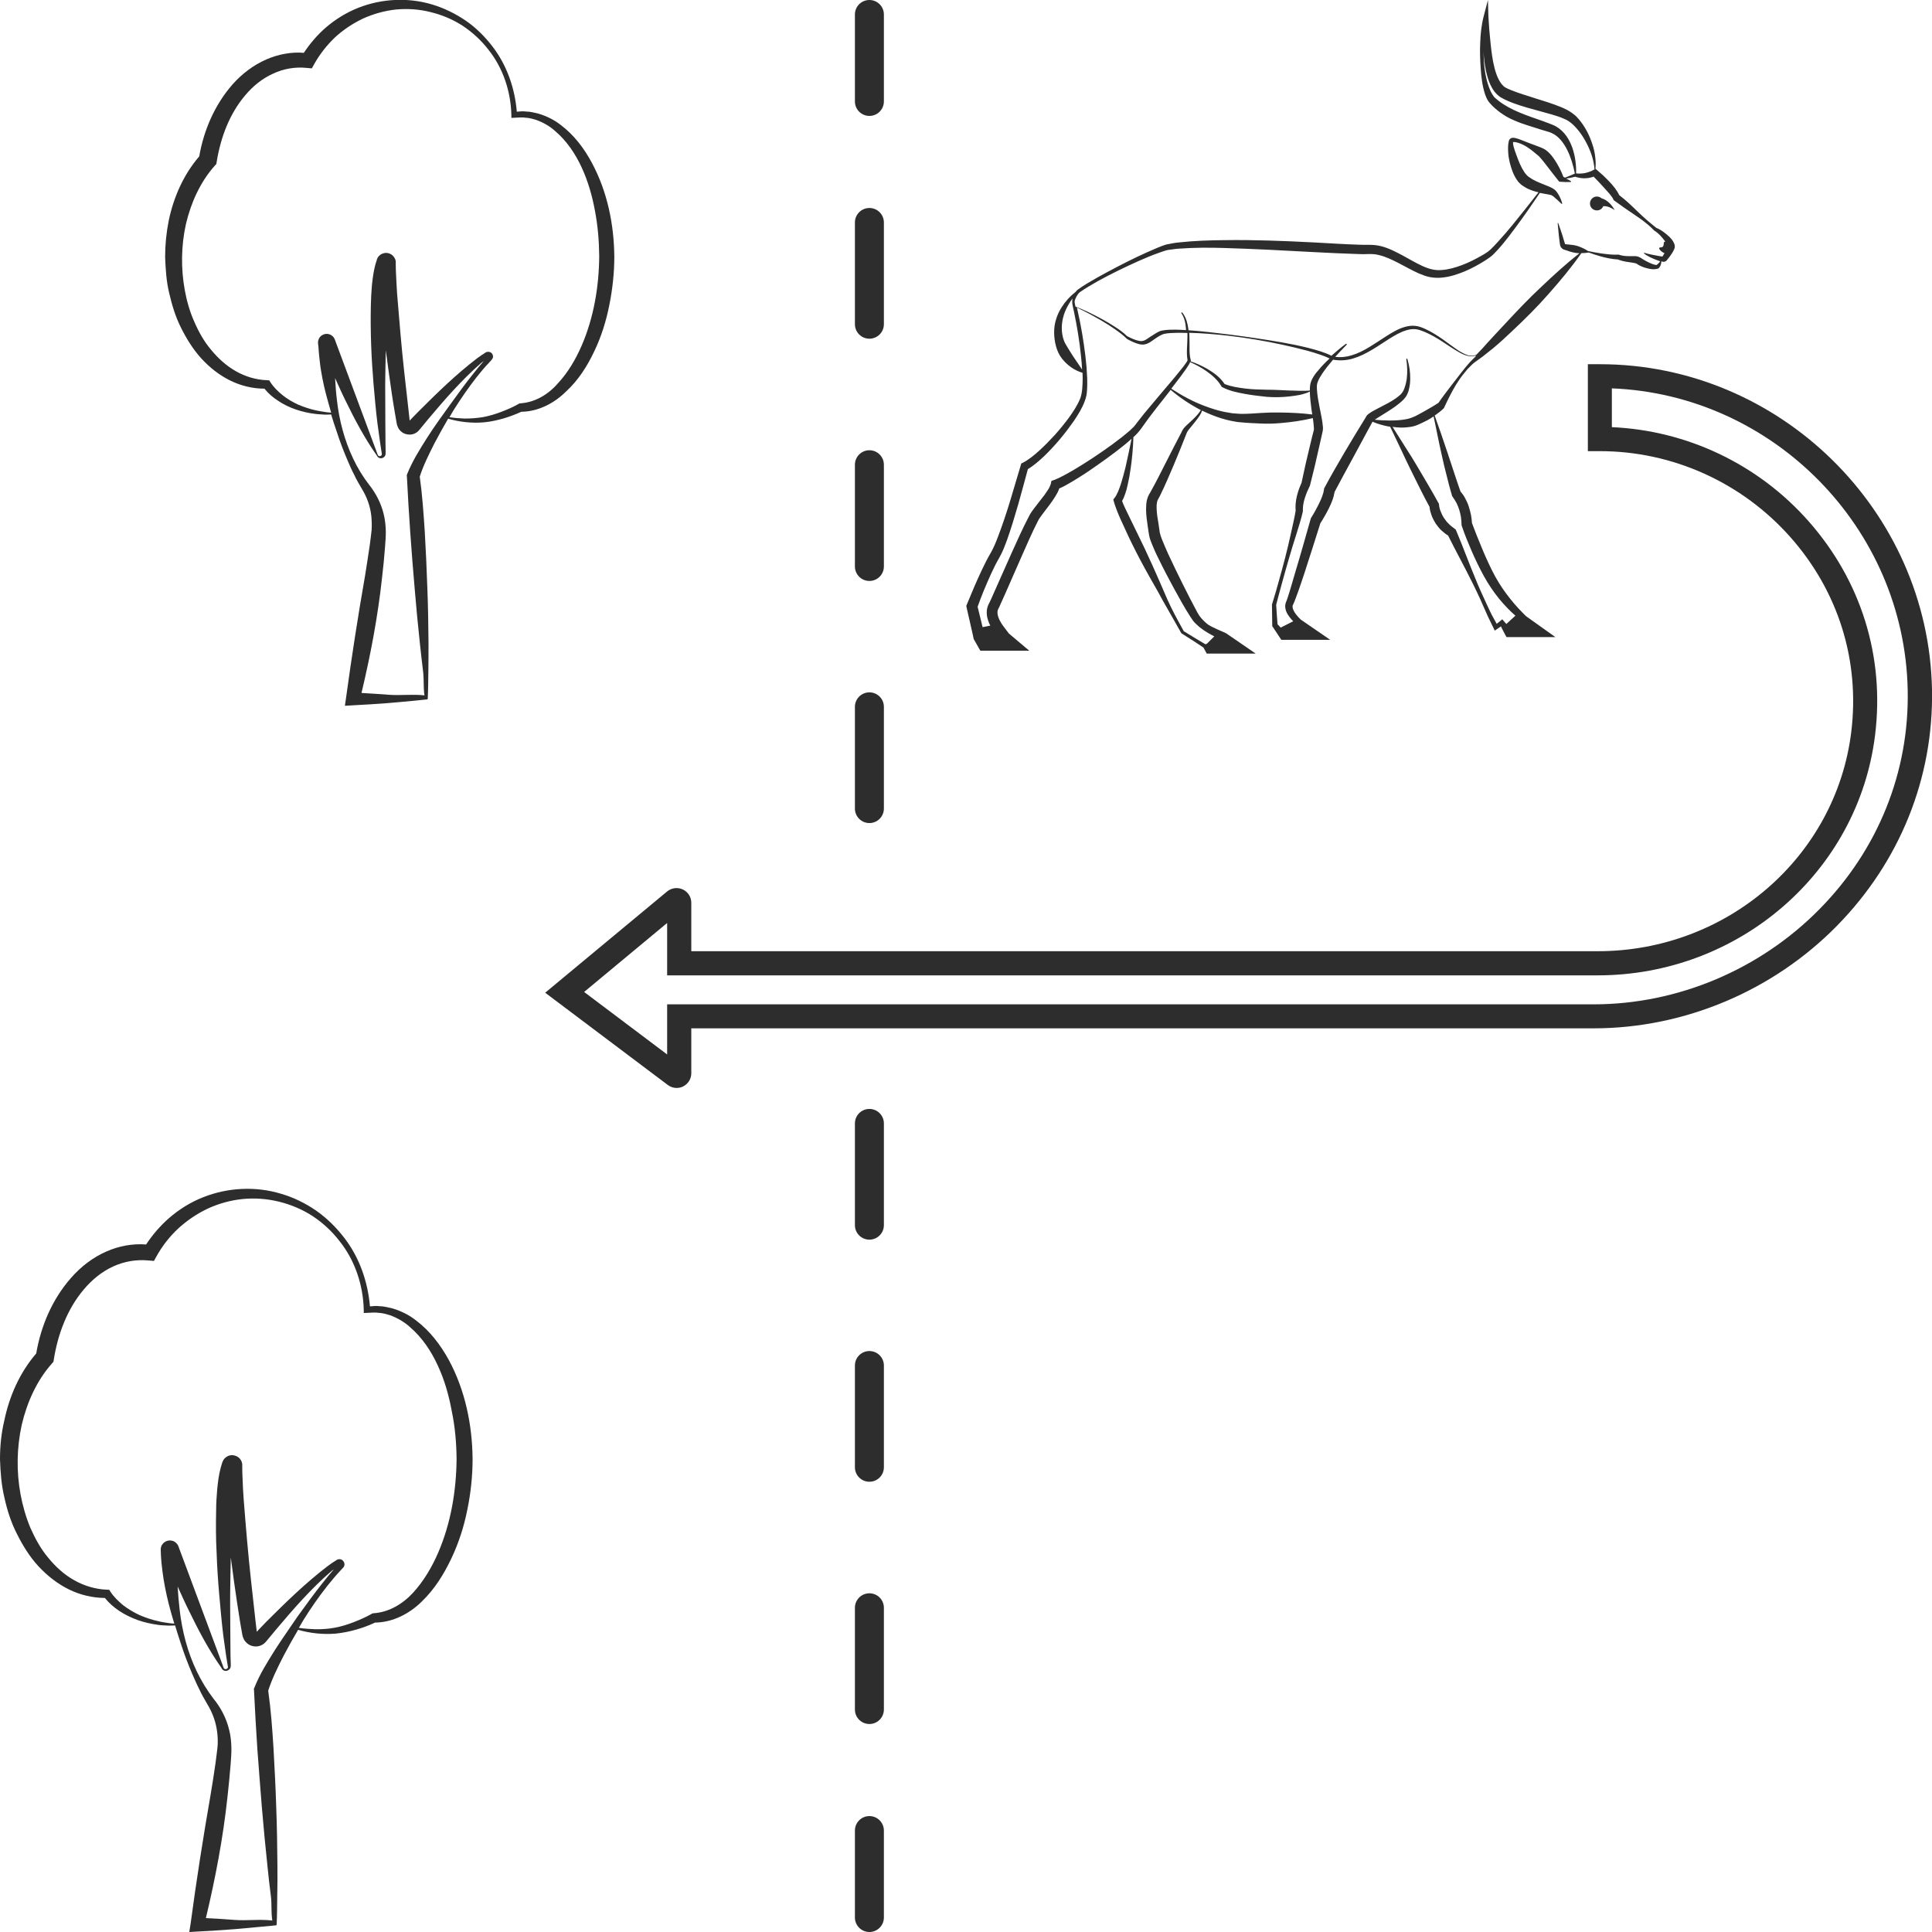 <?xml version="1.0" encoding="utf-8"?>
<!-- Generator: Adobe Illustrator 24.1.2, SVG Export Plug-In . SVG Version: 6.00 Build 0)  -->
<svg version="1.1" id="Layer_1" xmlns="http://www.w3.org/2000/svg" xmlns:xlink="http://www.w3.org/1999/xlink" x="0px" y="0px"
	 viewBox="0 0 128 128" style="enable-background:new 0 0 128 128;" xml:space="preserve">
<style type="text/css">
	.st0{fill:#2D2D2D;}
</style>
<g>
	<path class="st0" d="M106,24.13h-0.8v5.76h0.8c4.82,0,9.42,2.08,12.63,5.71c3.17,3.59,4.6,8.17,4.02,12.9
		c-1.02,8.28-8.24,14.52-16.79,14.52H45.8v-3.21c0-0.38-0.22-0.72-0.56-0.88c-0.34-0.16-0.75-0.11-1.04,0.13l-8.08,6.71l8.12,6.11
		c0.17,0.13,0.38,0.2,0.58,0.2c0.15,0,0.3-0.03,0.44-0.1c0.33-0.17,0.54-0.5,0.54-0.87v-2.98h59.78c6.01,0,11.89-2.48,16.13-6.8
		c4.17-4.25,6.4-9.8,6.29-15.64C127.77,33.81,117.9,24.13,106,24.13z M120.56,60.22c-3.94,4.01-9.4,6.32-14.98,6.32H44.2v3.32
		l-5.5-4.14l5.5-4.57v3.47h61.65c9.36,0,17.27-6.85,18.38-15.93c0.64-5.2-0.93-10.22-4.41-14.16c-3.33-3.77-8.04-6.01-13.03-6.23
		v-2.57c10.68,0.42,19.39,9.23,19.6,19.99C126.5,51.14,124.43,56.29,120.56,60.22z"/>
	<path class="st0" d="M27.56,87.48c-0.45-0.36-0.99-0.62-1.54-0.79c-0.29-0.06-0.57-0.15-0.86-0.15c-0.22-0.03-0.44-0.01-0.65,0.01
		c-0.14-1.64-0.7-3.25-1.71-4.55c-0.52-0.68-1.14-1.29-1.85-1.79c-0.71-0.49-1.5-0.88-2.33-1.12c-1.67-0.51-3.52-0.42-5.16,0.23
		c-0.82,0.32-1.59,0.8-2.26,1.38c-0.58,0.51-1.09,1.1-1.52,1.75c-0.89-0.07-1.8,0.1-2.62,0.46c-0.92,0.4-1.71,1.02-2.35,1.75
		c-1.25,1.42-2,3.19-2.31,5.01c-1.11,1.29-1.79,2.86-2.12,4.47C0.08,94.98,0,95.83,0,96.68c0.03,0.85,0.09,1.7,0.29,2.53
		c0.18,0.83,0.44,1.65,0.83,2.41c0.38,0.76,0.83,1.5,1.41,2.13c0.58,0.63,1.27,1.18,2.05,1.56c0.73,0.36,1.55,0.55,2.37,0.56
		c0.28,0.35,0.59,0.61,0.94,0.85c0.39,0.26,0.81,0.46,1.25,0.62c0.44,0.15,0.88,0.25,1.33,0.31c0.22,0.04,0.45,0.03,0.68,0.05
		c0.15,0,0.3,0,0.45-0.01c0.12,0.39,0.24,0.78,0.37,1.17c0.22,0.69,0.48,1.37,0.77,2.05c0.15,0.33,0.29,0.67,0.46,1
		c0.15,0.34,0.34,0.65,0.52,0.97c0.37,0.6,0.59,1.23,0.67,1.89c0.04,0.33,0.05,0.66,0.02,0.99c-0.03,0.31-0.09,0.69-0.13,1.04
		c-0.1,0.71-0.21,1.41-0.33,2.12c-0.49,2.82-0.94,5.67-1.32,8.52L12.54,128l0.54-0.03c0.83-0.04,1.66-0.1,2.49-0.16
		c0.83-0.07,2.69-0.25,2.7-0.25c0.03,0,0.06-0.02,0.06-0.06c0.03-0.65,0.03-1.3,0.04-1.95c0.01-0.65,0.02-1.3,0.01-1.95
		c-0.01-1.3-0.03-2.6-0.08-3.9c-0.04-1.3-0.11-2.59-0.18-3.89c-0.08-1.27-0.17-2.51-0.35-3.8c0.24-0.76,0.64-1.57,1.03-2.33
		c0.3-0.57,0.62-1.14,0.95-1.7c0.81,0.23,1.65,0.32,2.5,0.25c0.47-0.05,0.92-0.14,1.37-0.27c0.42-0.12,0.82-0.27,1.23-0.46
		c1.19-0.01,2.31-0.61,3.11-1.41c0.84-0.81,1.45-1.8,1.94-2.83c0.49-1.03,0.84-2.12,1.06-3.23c0.23-1.11,0.35-2.24,0.35-3.37
		c-0.02-2.26-0.49-4.54-1.57-6.55C29.19,89.11,28.49,88.18,27.56,87.48z M18.2,109.34c-0.49,0.79-0.98,1.55-1.35,2.48l-0.03,0.06
		l0.01,0.13l0.1,1.92l0.12,1.94c0.1,1.29,0.19,2.59,0.3,3.88c0.11,1.29,0.23,2.58,0.37,3.88c0.06,0.65,0.14,1.29,0.22,1.94
		c0.08,0.62,0.01,1.05,0.1,1.67c-0.82-0.1-1.68,0.02-2.49-0.04c-0.64-0.05-1.27-0.09-1.91-0.12c0.63-2.64,1.14-5.31,1.43-8.02
		c0.08-0.72,0.15-1.44,0.21-2.17c0.02-0.37,0.06-0.71,0.05-1.12c-0.01-0.39-0.05-0.79-0.15-1.17c-0.18-0.76-0.56-1.48-1.03-2.05
		c-0.43-0.56-0.8-1.17-1.11-1.81c-0.62-1.29-0.98-2.69-1.14-4.11c-0.06-0.5-0.1-1.01-0.13-1.52c0.25,0.55,0.5,1.11,0.77,1.65
		c0.63,1.3,1.31,2.58,2.15,3.77c0,0,0,0,0,0.01l0,0c0.06,0.13,0.24,0.2,0.38,0.14c0.07-0.03,0.14-0.08,0.18-0.15
		c0.04-0.07,0.04-0.18,0.04-0.22l-0.02-0.68l-0.01-1.37c0-0.91-0.02-1.82-0.01-2.73c0.01-0.78,0.02-1.57,0.04-2.35
		c0.07,0.55,0.15,1.09,0.22,1.64c0.13,0.91,0.26,1.81,0.41,2.72l0.12,0.68c0.01,0.06,0.01,0.09,0.05,0.23
		c0.04,0.11,0.09,0.23,0.18,0.32c0.16,0.19,0.39,0.3,0.63,0.31c0.23,0.02,0.49-0.08,0.65-0.24c0.1-0.1,0.1-0.11,0.15-0.17l0.11-0.13
		l0.43-0.52c1.17-1.39,2.37-2.77,3.73-3.94c0.05-0.04,0.1-0.07,0.15-0.11c-0.26,0.3-0.51,0.6-0.75,0.91
		c-0.57,0.72-1.11,1.46-1.65,2.21C19.23,107.82,18.69,108.57,18.2,109.34z M30.25,96.66c-0.02,2.12-0.38,4.26-1.22,6.21
		c-0.42,0.97-0.96,1.88-1.66,2.65c-0.7,0.76-1.61,1.29-2.6,1.36l-0.09,0.01l-0.05,0.03c-0.37,0.21-0.78,0.39-1.19,0.55
		c-0.41,0.16-0.83,0.29-1.26,0.37c-0.43,0.08-0.87,0.11-1.32,0.1c-0.35-0.01-0.71-0.04-1.06-0.09c0.11-0.18,0.21-0.36,0.31-0.53
		c0.48-0.77,1-1.52,1.56-2.23c0.28-0.35,0.57-0.7,0.88-1.03l0.11-0.12l0.06-0.06c0.02-0.02,0.08-0.09,0.09-0.15
		c0.04-0.14-0.02-0.28-0.12-0.36c-0.1-0.09-0.28-0.09-0.38-0.02c-0.2,0.12-0.4,0.26-0.59,0.4c-1.48,1.13-2.79,2.41-4.09,3.71
		c-0.16,0.16-0.32,0.33-0.48,0.5l-0.12,0.13c0,0-0.01,0.01-0.02,0.02c0-0.01,0-0.01,0-0.02l-0.08-0.68l-0.3-2.71
		c-0.2-1.81-0.35-3.63-0.49-5.43c-0.03-0.45-0.06-0.9-0.07-1.34c-0.01-0.22-0.02-0.44-0.02-0.66l0-0.16l0-0.06
		c0-0.03,0-0.07-0.01-0.1c-0.01-0.07-0.04-0.15-0.08-0.21c-0.08-0.14-0.2-0.23-0.33-0.28c-0.13-0.05-0.27-0.07-0.43-0.03
		c-0.15,0.04-0.3,0.15-0.38,0.27c-0.1,0.17-0.06,0.14-0.08,0.16l-0.02,0.05l-0.03,0.1l-0.06,0.2c-0.14,0.51-0.19,0.98-0.24,1.46
		c-0.04,0.47-0.07,0.94-0.07,1.4c-0.02,0.93-0.02,1.85,0.03,2.77c0.03,0.92,0.09,1.84,0.17,2.75c0.08,0.91,0.16,1.83,0.27,2.74
		l0.19,1.36l0.11,0.68c0.03,0.1,0.01,0.15-0.06,0.19c-0.06,0.04-0.15,0.03-0.2-0.03l-3.02-8.11c-0.05-0.13-0.2-0.28-0.36-0.33
		c-0.16-0.05-0.32-0.04-0.46,0.03c-0.14,0.06-0.28,0.21-0.32,0.38c-0.01,0.04-0.02,0.08-0.02,0.12c0,0.04,0,0.08,0,0.07l0,0.03
		l0.01,0.28c0.01,0.18,0.02,0.37,0.04,0.55c0.04,0.37,0.08,0.73,0.14,1.09c0.12,0.73,0.28,1.44,0.48,2.15
		c0.07,0.26,0.15,0.52,0.23,0.78c-0.13-0.01-0.26-0.02-0.4-0.04c-0.22-0.04-0.44-0.06-0.65-0.12c-0.43-0.09-0.84-0.23-1.24-0.4
		c-0.39-0.18-0.76-0.4-1.1-0.66c-0.32-0.26-0.64-0.58-0.84-0.89l-0.08-0.13l-0.17-0.01c-0.76-0.03-1.51-0.26-2.16-0.63
		c-0.66-0.37-1.23-0.89-1.71-1.48c-0.49-0.58-0.87-1.27-1.18-1.97C1.71,100.5,1.5,99.75,1.36,99c-0.28-1.52-0.25-3.1,0.08-4.6
		c0.35-1.49,0.99-2.92,1.98-4.04l0.12-0.14l0.03-0.18c0.27-1.68,0.9-3.34,1.99-4.62c0.54-0.64,1.19-1.17,1.93-1.51
		c0.74-0.34,1.55-0.48,2.36-0.4l0.35,0.03l0.16-0.29c0.38-0.69,0.87-1.32,1.45-1.86c0.58-0.53,1.24-0.98,1.96-1.32
		c0.72-0.33,1.5-0.55,2.3-0.63c0.8-0.08,1.62-0.02,2.4,0.17c0.78,0.19,1.55,0.51,2.23,0.95c0.68,0.45,1.29,1.01,1.79,1.66
		c1.03,1.28,1.57,2.93,1.61,4.56l0,0.21l0.23-0.01c0.26-0.01,0.52-0.04,0.77,0c0.26,0.01,0.51,0.09,0.75,0.16
		c0.48,0.18,0.94,0.44,1.32,0.79c0.79,0.68,1.39,1.57,1.83,2.53c0.45,0.96,0.74,1.99,0.93,3.03C30.15,94.54,30.24,95.6,30.25,96.66z
		"/>
	<path class="st0" d="M39.37,23.28c0.47-0.98,0.79-2.01,1-3.07c0.21-1.05,0.33-2.13,0.33-3.2c-0.02-2.15-0.46-4.31-1.49-6.23
		c-0.51-0.95-1.18-1.84-2.06-2.5c-0.43-0.34-0.94-0.59-1.47-0.75c-0.27-0.06-0.54-0.14-0.82-0.14c-0.21-0.03-0.41-0.01-0.62,0.01
		c-0.13-1.56-0.66-3.09-1.62-4.33c-0.5-0.65-1.08-1.23-1.76-1.7c-0.68-0.46-1.42-0.83-2.22-1.07c-1.58-0.48-3.34-0.4-4.91,0.22
		c-0.78,0.31-1.51,0.76-2.15,1.31c-0.55,0.48-1.04,1.05-1.45,1.67c-0.85-0.07-1.71,0.1-2.49,0.44c-0.87,0.38-1.63,0.97-2.24,1.66
		c-1.18,1.35-1.9,3.03-2.2,4.76c-1.05,1.22-1.7,2.72-2.02,4.25c-0.16,0.8-0.24,1.61-0.24,2.41c0.03,0.81,0.08,1.62,0.27,2.4
		c0.18,0.79,0.42,1.57,0.78,2.29c0.36,0.72,0.79,1.42,1.34,2.03c0.55,0.6,1.2,1.12,1.94,1.48c0.7,0.34,1.47,0.53,2.25,0.53
		c0.27,0.33,0.56,0.58,0.9,0.8c0.37,0.25,0.77,0.44,1.18,0.58c0.42,0.14,0.84,0.24,1.27,0.29c0.21,0.03,0.43,0.03,0.64,0.05
		c0.14,0,0.29,0,0.43-0.01c0.11,0.37,0.23,0.74,0.36,1.11c0.21,0.66,0.46,1.31,0.73,1.94c0.14,0.32,0.27,0.64,0.44,0.95
		c0.14,0.32,0.33,0.62,0.5,0.92c0.35,0.57,0.56,1.17,0.63,1.8c0.03,0.31,0.04,0.63,0.02,0.94c-0.03,0.3-0.08,0.66-0.12,0.98
		c-0.1,0.67-0.2,1.34-0.31,2.02c-0.47,2.68-0.89,5.39-1.26,8.09l-0.08,0.55l0.51-0.03c0.79-0.04,1.58-0.09,2.36-0.15
		c0.78-0.06,2.56-0.24,2.56-0.24c0.03,0,0.06-0.02,0.06-0.05c0.03-0.62,0.03-1.24,0.04-1.85c0.01-0.62,0.01-1.24,0.01-1.85
		c-0.01-1.23-0.03-2.47-0.08-3.7c-0.04-1.23-0.1-2.47-0.17-3.7c-0.08-1.2-0.16-2.39-0.33-3.61c0.23-0.73,0.61-1.49,0.98-2.22
		c0.29-0.55,0.59-1.09,0.9-1.62c0.77,0.22,1.57,0.31,2.38,0.24c0.44-0.04,0.88-0.14,1.3-0.26c0.4-0.12,0.78-0.26,1.17-0.44
		c1.13-0.01,2.2-0.58,2.96-1.34C38.32,25.19,38.91,24.25,39.37,23.28z M28.26,29.06c-0.47,0.75-0.93,1.47-1.29,2.36l-0.02,0.06
		l0.01,0.13l0.1,1.82l0.12,1.84c0.09,1.23,0.18,2.46,0.29,3.69c0.1,1.23,0.22,2.46,0.35,3.68c0.06,0.61,0.14,1.23,0.21,1.84
		c0.07,0.59,0.01,1,0.09,1.59c-0.78-0.09-1.6,0.02-2.36-0.04c-0.6-0.05-1.21-0.08-1.81-0.12c0.6-2.51,1.08-5.05,1.36-7.62
		c0.08-0.69,0.15-1.37,0.2-2.06c0.02-0.35,0.06-0.67,0.05-1.06c-0.01-0.37-0.05-0.75-0.14-1.11c-0.17-0.72-0.53-1.4-0.97-1.95
		c-0.41-0.53-0.76-1.11-1.05-1.72c-0.58-1.22-0.93-2.55-1.08-3.9c-0.06-0.48-0.09-0.96-0.12-1.44c0.24,0.53,0.47,1.05,0.73,1.57
		c0.6,1.23,1.25,2.45,2.05,3.58c0,0,0,0,0,0.01l0,0c0.06,0.12,0.23,0.19,0.36,0.13c0.07-0.02,0.13-0.07,0.17-0.14
		c0.04-0.06,0.04-0.17,0.04-0.21l-0.01-0.65l-0.01-1.3c0-0.87-0.01-1.73-0.01-2.6c0.01-0.74,0.02-1.49,0.04-2.23
		c0.07,0.52,0.14,1.04,0.21,1.55c0.12,0.86,0.24,1.72,0.39,2.58l0.11,0.64c0.01,0.06,0.01,0.09,0.05,0.22
		c0.04,0.11,0.09,0.22,0.17,0.3c0.15,0.18,0.37,0.28,0.6,0.29c0.22,0.02,0.46-0.07,0.62-0.23c0.1-0.1,0.09-0.11,0.14-0.16l0.1-0.12
		l0.41-0.5c1.11-1.32,2.25-2.63,3.54-3.75c0.05-0.04,0.1-0.07,0.15-0.11c-0.25,0.28-0.48,0.57-0.71,0.86
		c-0.55,0.68-1.05,1.39-1.57,2.1C29.24,27.61,28.73,28.32,28.26,29.06z M34.5,26.72l-0.09,0.01l-0.05,0.03
		c-0.35,0.2-0.74,0.37-1.13,0.52c-0.39,0.15-0.79,0.27-1.2,0.35c-0.41,0.07-0.83,0.1-1.25,0.1c-0.33-0.01-0.67-0.04-1-0.09
		c0.1-0.17,0.19-0.34,0.3-0.51c0.46-0.73,0.95-1.44,1.48-2.12c0.27-0.34,0.54-0.67,0.84-0.98l0.11-0.12l0.05-0.06
		c0.02-0.02,0.07-0.08,0.09-0.14c0.04-0.13-0.01-0.27-0.11-0.34c-0.09-0.08-0.27-0.08-0.36-0.02c-0.19,0.12-0.38,0.25-0.56,0.38
		c-1.4,1.07-2.65,2.29-3.89,3.53c-0.15,0.16-0.31,0.31-0.46,0.47l-0.11,0.12c0,0-0.01,0.01-0.02,0.02c0-0.01,0-0.01,0-0.02
		l-0.07-0.64l-0.29-2.58c-0.19-1.72-0.33-3.45-0.47-5.16c-0.03-0.43-0.05-0.85-0.07-1.28c-0.01-0.21-0.02-0.42-0.02-0.62l0-0.15
		l0-0.05c0-0.03,0-0.06-0.01-0.1c-0.01-0.07-0.04-0.14-0.08-0.2c-0.08-0.13-0.19-0.22-0.32-0.27c-0.12-0.05-0.26-0.06-0.4-0.02
		c-0.14,0.03-0.29,0.14-0.37,0.26c-0.09,0.16-0.06,0.13-0.07,0.15l-0.01,0.05l-0.03,0.09l-0.06,0.19c-0.13,0.49-0.18,0.93-0.23,1.38
		c-0.04,0.45-0.06,0.89-0.07,1.33c-0.02,0.88-0.01,1.76,0.02,2.63c0.03,0.87,0.09,1.74,0.16,2.61c0.08,0.87,0.15,1.74,0.26,2.6
		l0.18,1.3l0.1,0.65c0.02,0.1,0.01,0.14-0.06,0.18c-0.06,0.04-0.14,0.03-0.19-0.03l-2.87-7.71c-0.05-0.13-0.19-0.26-0.34-0.31
		c-0.15-0.05-0.3-0.04-0.44,0.03c-0.14,0.06-0.26,0.2-0.3,0.36c-0.01,0.04-0.02,0.08-0.02,0.11c0,0.04,0,0.08,0,0.07l0,0.03L21.1,23
		c0.01,0.17,0.02,0.35,0.04,0.52c0.04,0.35,0.07,0.7,0.13,1.04c0.11,0.69,0.27,1.37,0.46,2.04c0.07,0.25,0.14,0.5,0.21,0.74
		c-0.13-0.01-0.25-0.02-0.38-0.04c-0.21-0.04-0.41-0.06-0.62-0.11c-0.41-0.09-0.8-0.22-1.18-0.38c-0.37-0.17-0.73-0.38-1.04-0.63
		c-0.31-0.25-0.61-0.55-0.8-0.85l-0.08-0.13l-0.16-0.01c-0.73-0.03-1.43-0.24-2.06-0.6c-0.63-0.36-1.17-0.85-1.63-1.41
		c-0.47-0.55-0.83-1.2-1.12-1.87c-0.3-0.67-0.5-1.38-0.63-2.1c-0.26-1.44-0.24-2.94,0.08-4.37c0.33-1.41,0.95-2.78,1.89-3.84
		l0.12-0.13l0.03-0.17c0.26-1.6,0.85-3.17,1.89-4.39c0.51-0.61,1.13-1.11,1.84-1.43c0.7-0.33,1.47-0.46,2.24-0.38l0.33,0.03
		l0.15-0.27c0.36-0.65,0.83-1.25,1.37-1.77c0.55-0.51,1.18-0.93,1.87-1.26c0.69-0.31,1.43-0.52,2.19-0.6
		c0.76-0.07,1.54-0.02,2.28,0.17c0.75,0.18,1.47,0.48,2.12,0.9c0.65,0.43,1.23,0.96,1.71,1.58c0.98,1.22,1.49,2.78,1.53,4.33l0,0.2
		l0.22-0.01c0.25-0.01,0.49-0.04,0.73,0c0.25,0.01,0.48,0.08,0.71,0.15c0.46,0.17,0.89,0.41,1.26,0.75c0.75,0.64,1.32,1.49,1.74,2.4
		c0.42,0.91,0.7,1.89,0.88,2.88c0.19,0.99,0.27,2,0.28,3.01c-0.02,2.01-0.36,4.05-1.16,5.9c-0.4,0.92-0.91,1.79-1.58,2.51
		C36.32,26.14,35.45,26.65,34.5,26.72z"/>
	<path class="st0" d="M64.45,42.05l0.05,0.24c0,0.01,0,0.02,0.01,0.03l0.02,0.07l0.01,0l0.41,0.72h3.24l-1.35-1.14l-0.37-0.49
		c-0.22-0.29-0.42-0.7-0.38-0.96c0-0.07,0.02-0.11,0.05-0.18c0.06-0.11,0.11-0.22,0.15-0.32l0.28-0.62l1.08-2.46
		c0.36-0.81,0.72-1.65,1.11-2.41c0.05-0.1,0.09-0.17,0.15-0.25l0.19-0.26l0.41-0.54c0.14-0.18,0.27-0.37,0.4-0.58
		c0.1-0.16,0.2-0.33,0.27-0.54c0.08-0.03,0.15-0.07,0.22-0.1c0.12-0.06,0.24-0.12,0.35-0.19c0.23-0.13,0.45-0.26,0.67-0.4
		c0.44-0.27,0.87-0.56,1.29-0.86c0.42-0.29,0.84-0.6,1.25-0.91c0.34-0.26,0.68-0.53,1.01-0.83c-0.13,0.63-0.26,1.26-0.4,1.88
		c-0.09,0.37-0.19,0.73-0.3,1.09c-0.06,0.18-0.12,0.35-0.19,0.52c-0.07,0.16-0.15,0.32-0.24,0.43l-0.08,0.1l0.03,0.12
		c0.06,0.23,0.14,0.42,0.21,0.62c0.08,0.19,0.15,0.38,0.24,0.57c0.17,0.38,0.34,0.74,0.51,1.11c0.35,0.74,0.72,1.46,1.11,2.17
		c0.39,0.72,0.81,1.41,1.19,2.13c0.2,0.36,0.4,0.71,0.61,1.07l0.6,1.06l0.01,0.02l0.02,0.01l0.79,0.5l0.65,0.43l0.22,0.4h3.24
		l-1.95-1.34c-0.09-0.06-1.01-0.41-1.27-0.63c-0.13-0.11-0.26-0.23-0.36-0.35c-0.06-0.06-0.1-0.13-0.15-0.19
		c-0.04-0.06-0.08-0.13-0.13-0.21c-0.34-0.63-0.67-1.28-0.99-1.92c-0.32-0.65-0.64-1.3-0.94-1.95c-0.15-0.33-0.29-0.66-0.42-0.98
		c-0.06-0.16-0.12-0.33-0.14-0.44l-0.08-0.55c-0.06-0.35-0.12-0.7-0.13-1.03c-0.01-0.16,0-0.32,0.03-0.45
		c0.01-0.07,0.03-0.12,0.06-0.17l0.06-0.11c0.03-0.05,0.05-0.09,0.07-0.13c0.33-0.67,0.61-1.33,0.9-2.01
		c0.28-0.67,0.56-1.35,0.82-2.02c0.03-0.08,0.07-0.18,0.1-0.23c0.03-0.06,0.09-0.13,0.15-0.2l0.34-0.42
		c0.11-0.14,0.23-0.29,0.33-0.45c0.06-0.1,0.12-0.21,0.15-0.32c0.01,0.01,0.02,0.01,0.03,0.02c0.4,0.19,0.81,0.36,1.23,0.49
		c0.21,0.07,0.43,0.12,0.65,0.17c0.22,0.04,0.44,0.09,0.67,0.1c0.23,0.02,0.45,0.04,0.67,0.05l0.65,0.03
		c0.43,0.02,0.87,0.01,1.3-0.03c0.72-0.06,1.43-0.16,2.14-0.33c0.03,0.23,0.06,0.45,0.07,0.66c0,0.04,0,0.08,0,0.11l-0.03,0.12
		l-0.08,0.31l-0.15,0.62c-0.2,0.82-0.39,1.64-0.56,2.47c-0.06,0.14-0.12,0.27-0.17,0.41c-0.05,0.15-0.1,0.31-0.14,0.47
		c-0.07,0.31-0.11,0.63-0.08,0.97c-0.08,0.49-0.21,1.02-0.32,1.53c-0.11,0.52-0.24,1.04-0.37,1.56c-0.14,0.52-0.27,1.04-0.42,1.55
		c-0.14,0.52-0.29,1.03-0.45,1.54l-0.01,0.02l0,0.02c0.01,0.46,0.01,0.92,0.02,1.38l0,0.05l0.04,0.05l0.56,0.85h3.24l-1.95-1.34
		l-0.01-0.01c-0.19-0.18-0.39-0.41-0.48-0.63c-0.05-0.11-0.06-0.21-0.05-0.28c0-0.02,0.01-0.03,0.02-0.05l0.05-0.11
		c0.04-0.08,0.06-0.15,0.09-0.22c0.22-0.57,0.41-1.14,0.6-1.71c0.37-1.13,0.72-2.25,1.08-3.38c0.1-0.15,0.19-0.3,0.28-0.46
		c0.1-0.17,0.19-0.34,0.28-0.52c0.09-0.18,0.17-0.36,0.24-0.55c0.06-0.17,0.11-0.35,0.14-0.54c0.39-0.75,0.82-1.52,1.23-2.28
		l1.26-2.33l0.02-0.04c0.33,0.14,0.68,0.24,1.03,0.31c0.04,0.01,0.09,0.01,0.14,0.02c0.21,0.46,0.57,1.17,0.74,1.55
		c0.2,0.43,0.4,0.86,0.61,1.28c0.21,0.43,0.42,0.85,0.63,1.27c0.2,0.4,0.41,0.81,0.63,1.21c0.02,0.21,0.07,0.38,0.13,0.55
		c0.07,0.2,0.17,0.38,0.28,0.56c0.12,0.17,0.25,0.34,0.4,0.47c0.13,0.12,0.27,0.23,0.42,0.32c0.5,1.01,1.05,2,1.55,3.01
		c0.13,0.26,0.26,0.52,0.38,0.78c0.12,0.26,0.25,0.52,0.36,0.79l0.35,0.79c0.13,0.26,0.25,0.52,0.38,0.78l0.07,0.15l0.15-0.1
		l0.26-0.18c0,0,0.13,0.26,0.15,0.3l0.22,0.41h3.24l-1.95-1.39l-0.21-0.21c-0.4-0.4-0.78-0.85-1.12-1.31
		c-0.34-0.46-0.64-0.95-0.9-1.47c-0.26-0.52-0.5-1.05-0.72-1.59c-0.22-0.52-0.43-1.06-0.63-1.59c-0.01-0.19-0.03-0.35-0.06-0.52
		c-0.04-0.19-0.09-0.38-0.15-0.57c-0.06-0.19-0.14-0.37-0.24-0.55c-0.08-0.16-0.19-0.31-0.31-0.45c-0.14-0.39-0.28-0.82-0.42-1.24
		l-0.43-1.3c-0.15-0.43-0.29-0.87-0.44-1.3c-0.14-0.4-0.28-0.8-0.42-1.19c0.02-0.01,0.04-0.03,0.06-0.04
		c0.18-0.13,0.35-0.25,0.52-0.42l0.04-0.04l0.01-0.03c0.24-0.51,0.49-1.03,0.79-1.52c0.15-0.24,0.31-0.48,0.49-0.7
		c0.09-0.11,0.18-0.22,0.27-0.33c0.1-0.1,0.2-0.2,0.3-0.3c0.1-0.1,0.21-0.17,0.33-0.26c0.12-0.09,0.24-0.17,0.36-0.26
		c0.23-0.18,0.46-0.36,0.68-0.54c0.45-0.37,0.87-0.76,1.29-1.16c0.84-0.79,1.66-1.6,2.42-2.47c0.76-0.86,1.5-1.74,2.16-2.69
		c0.16,0,0.32-0.01,0.49-0.04c0.26,0.1,0.53,0.18,0.8,0.26c0.37,0.1,0.74,0.18,1.13,0.2c0.22,0.09,0.46,0.14,0.68,0.17l0.33,0.05
		c0.1,0.02,0.21,0.04,0.23,0.06l0.06,0.04l0.08,0.05c0.05,0.03,0.11,0.06,0.16,0.08c0.11,0.05,0.22,0.09,0.34,0.12
		c0.23,0.06,0.47,0.12,0.76,0.04l0.04-0.01l0.01-0.01c0.08-0.07,0.12-0.15,0.15-0.24c0.03-0.08,0.04-0.15,0.04-0.23l0.02,0.01
		l0.06,0.02c0.05,0.01,0.11,0.01,0.16-0.01c0.05-0.02,0.1-0.05,0.13-0.1l0.04-0.05c0.11-0.13,0.21-0.27,0.3-0.41
		c0.05-0.07,0.09-0.15,0.13-0.24c0.01-0.02,0.02-0.04,0.03-0.07c0.02-0.05,0.02-0.09,0.02-0.13c0-0.08-0.02-0.14-0.04-0.19
		c-0.08-0.2-0.2-0.33-0.33-0.46c-0.13-0.12-0.26-0.23-0.4-0.33c-0.14-0.1-0.28-0.18-0.45-0.25c-0.22-0.18-0.43-0.34-0.63-0.52
		c-0.21-0.18-0.41-0.37-0.62-0.57c-0.2-0.19-0.4-0.39-0.61-0.58c-0.19-0.17-0.39-0.34-0.6-0.5c-0.09-0.19-0.19-0.33-0.29-0.47
		c-0.12-0.16-0.24-0.29-0.37-0.43c-0.13-0.14-0.27-0.27-0.4-0.4c-0.14-0.13-0.28-0.25-0.42-0.37l-0.1-0.08
		c0.03-0.25,0.02-0.51-0.01-0.76c-0.03-0.3-0.1-0.6-0.2-0.89c-0.19-0.58-0.47-1.13-0.88-1.62c-0.1-0.12-0.21-0.24-0.35-0.34
		c-0.13-0.11-0.28-0.2-0.42-0.28c-0.29-0.15-0.57-0.26-0.85-0.36c-0.57-0.21-1.13-0.36-1.69-0.55c-0.28-0.09-0.55-0.17-0.82-0.27
		c-0.13-0.05-0.27-0.1-0.39-0.15c-0.06-0.03-0.13-0.05-0.19-0.08c-0.06-0.03-0.13-0.06-0.16-0.08c-0.17-0.1-0.32-0.29-0.44-0.52
		c-0.12-0.23-0.21-0.49-0.28-0.76c-0.14-0.54-0.21-1.11-0.27-1.69c-0.06-0.58-0.11-1.16-0.14-1.75L98.58,0L98.3,1.07
		c-0.15,0.58-0.21,1.15-0.23,1.73c-0.03,0.57-0.01,1.15,0.03,1.72c0.04,0.57,0.1,1.15,0.29,1.73c0.05,0.14,0.11,0.29,0.2,0.43
		c0.1,0.15,0.21,0.25,0.31,0.36c0.22,0.21,0.46,0.4,0.71,0.56c0.25,0.17,0.52,0.3,0.79,0.41c0.27,0.12,0.55,0.21,0.82,0.3l0.82,0.26
		l0.4,0.12l0.2,0.06c0.06,0.02,0.12,0.04,0.17,0.07c0.44,0.19,0.78,0.63,1.02,1.11c0.24,0.48,0.4,1.02,0.51,1.57
		c-0.21,0.1-0.43,0.18-0.65,0.27c-0.04-0.02-0.08-0.04-0.11-0.05c-0.15-0.4-0.34-0.77-0.58-1.13c-0.12-0.18-0.26-0.37-0.44-0.53
		c-0.05-0.04-0.09-0.08-0.15-0.12c-0.06-0.04-0.12-0.08-0.17-0.1c-0.1-0.05-0.2-0.09-0.31-0.13c-0.42-0.16-0.82-0.3-1.23-0.47
		c-0.1-0.04-0.21-0.07-0.33-0.1c-0.06-0.01-0.13-0.02-0.22,0c-0.05,0.02-0.1,0.04-0.14,0.1c-0.03,0.04-0.04,0.08-0.05,0.12
		c-0.06,0.26-0.05,0.48-0.04,0.71c0.02,0.45,0.14,0.89,0.3,1.32c0.09,0.21,0.19,0.43,0.36,0.64c0.08,0.1,0.21,0.22,0.31,0.28
		c0.1,0.07,0.21,0.13,0.32,0.19c0.24,0.11,0.48,0.19,0.72,0.24c-0.57,0.73-1.14,1.45-1.72,2.16c-0.31,0.38-0.63,0.75-0.96,1.11
		c-0.16,0.18-0.33,0.36-0.5,0.52c-0.04,0.04-0.09,0.08-0.13,0.11c-0.04,0.03-0.08,0.07-0.14,0.1c-0.1,0.07-0.2,0.13-0.31,0.19
		c-0.42,0.24-0.85,0.46-1.3,0.63c-0.45,0.17-0.91,0.3-1.36,0.33c-0.46,0.04-0.87-0.08-1.3-0.28c-0.43-0.2-0.85-0.45-1.29-0.69
		c-0.44-0.23-0.9-0.48-1.42-0.61c-0.26-0.07-0.54-0.09-0.82-0.09l-0.35,0l-0.36-0.01c-0.98-0.03-1.96-0.1-2.95-0.15
		c-1.97-0.1-3.94-0.18-5.92-0.15c-0.99,0.01-1.98,0.04-2.98,0.15c-0.25,0.02-0.5,0.07-0.75,0.12c-0.13,0.02-0.25,0.07-0.37,0.11
		c-0.12,0.05-0.24,0.09-0.35,0.14c-0.46,0.19-0.91,0.4-1.36,0.61c-0.89,0.43-1.77,0.89-2.63,1.37c-0.43,0.25-0.85,0.48-1.27,0.79
		c-0.05,0.04-0.09,0.09-0.13,0.14c-0.36,0.28-0.67,0.62-0.92,1.01c-0.31,0.49-0.51,1.07-0.5,1.68c0,0.3,0.04,0.6,0.12,0.9
		c0.08,0.3,0.21,0.59,0.4,0.83c0.36,0.45,0.82,0.78,1.36,0.94c0,0.11,0.01,0.23,0.01,0.34c0,0.24-0.01,0.49-0.03,0.72
		c-0.01,0.12-0.03,0.23-0.05,0.35c-0.03,0.11-0.05,0.22-0.1,0.33c-0.18,0.43-0.45,0.84-0.73,1.23c-0.29,0.39-0.6,0.77-0.92,1.13
		c-0.33,0.36-0.67,0.71-1.02,1.03c-0.35,0.32-0.74,0.64-1.12,0.83l-0.1,0.05l-0.03,0.11c-0.24,0.8-0.47,1.59-0.71,2.38
		c-0.24,0.79-0.5,1.57-0.79,2.33c-0.14,0.38-0.3,0.76-0.48,1.08c-0.22,0.37-0.41,0.75-0.59,1.13c-0.36,0.76-0.68,1.52-1,2.3
		l-0.04,0.1l0.02,0.11L64.45,42.05z M79.37,27.43c-0.11,0.14-0.24,0.26-0.37,0.39l-0.4,0.37c-0.07,0.07-0.13,0.13-0.2,0.22
		c-0.07,0.11-0.1,0.17-0.14,0.26c-0.34,0.64-0.67,1.29-1,1.94c-0.33,0.64-0.65,1.3-1,1.92c-0.02,0.04-0.04,0.07-0.06,0.11
		l-0.08,0.13c-0.06,0.11-0.1,0.23-0.13,0.34c-0.05,0.22-0.06,0.43-0.06,0.63c0,0.4,0.06,0.77,0.11,1.13l0.08,0.53
		c0.04,0.26,0.11,0.42,0.18,0.6c0.14,0.35,0.29,0.69,0.46,1.02c0.32,0.66,0.66,1.31,1.01,1.95c0.35,0.64,0.7,1.28,1.1,1.9
		c0.05,0.08,0.11,0.16,0.17,0.25c0.06,0.08,0.13,0.16,0.2,0.22c0.14,0.14,0.29,0.26,0.45,0.37c0.24,0.17,0.5,0.32,0.76,0.45
		l-0.43,0.43c-0.09,0.09-0.13,0.13-0.25,0.04l-0.57-0.34l-0.77-0.47c-0.39-0.7-0.78-1.41-1.1-2.13c-0.32-0.75-0.65-1.5-0.98-2.24
		c-0.33-0.74-0.68-1.47-1.04-2.2c-0.18-0.36-0.36-0.73-0.53-1.09c-0.09-0.18-0.17-0.36-0.26-0.54c-0.07-0.15-0.13-0.29-0.18-0.43
		c0.09-0.15,0.15-0.3,0.2-0.45c0.07-0.19,0.12-0.38,0.16-0.57c0.09-0.38,0.16-0.76,0.21-1.14c0.1-0.69,0.16-1.38,0.18-2.07
		c0.02-0.02,0.04-0.04,0.06-0.05c0.1-0.09,0.19-0.19,0.28-0.29c0.09-0.11,0.19-0.24,0.25-0.33c0.14-0.2,0.29-0.41,0.44-0.61
		c0.31-0.41,0.62-0.81,0.94-1.21l0.5-0.64c0.6,0.51,1.28,0.97,2,1.34C79.51,27.25,79.44,27.34,79.37,27.43z M84.83,27.33
		c-0.43-0.01-0.86,0-1.29,0.03c-0.43,0.03-0.87,0.06-1.27,0.06c-0.21,0-0.41-0.03-0.62-0.04c-0.2-0.04-0.41-0.06-0.62-0.11
		c-0.41-0.09-0.81-0.22-1.21-0.37c-0.78-0.29-1.5-0.68-2.22-1.15l0.4-0.52c0.16-0.2,0.31-0.41,0.46-0.62
		c0.08-0.1,0.15-0.21,0.22-0.32c0.06-0.09,0.12-0.18,0.17-0.3c0.38,0.17,0.74,0.36,1.08,0.6c0.4,0.28,0.77,0.61,1,1.02l0.02,0.03
		L81,25.66c0.46,0.24,0.96,0.34,1.44,0.43c0.49,0.09,0.98,0.15,1.47,0.2c0.49,0.04,0.99,0.03,1.48-0.02
		c0.25-0.03,0.49-0.06,0.74-0.11c0.12-0.03,0.24-0.06,0.36-0.1c0.1-0.03,0.2-0.07,0.29-0.12c0.01,0.41,0.06,0.8,0.11,1.19
		c0.02,0.11,0.03,0.22,0.05,0.33C86.24,27.37,85.54,27.34,84.83,27.33z M86.94,25.1c-0.05,0.1-0.1,0.22-0.13,0.36
		c-0.02,0.13-0.03,0.24-0.03,0.35c0,0.02,0,0.04,0,0.06c-0.22,0.03-0.45,0.02-0.68,0.02l-0.72-0.02c-0.48-0.02-0.96-0.05-1.45-0.05
		c-0.48-0.01-0.97-0.02-1.44-0.08c-0.47-0.06-0.94-0.13-1.36-0.3c-0.28-0.43-0.69-0.73-1.11-0.98c-0.36-0.21-0.75-0.39-1.14-0.52
		c0-0.01,0-0.01,0.01-0.02l0.01-0.03l-0.01-0.04c-0.07-0.23-0.08-0.5-0.08-0.76c0-0.27,0-0.54-0.01-0.81c0-0.08-0.01-0.16-0.01-0.23
		c0.89,0.02,1.78,0.1,2.66,0.2c1.17,0.14,2.32,0.33,3.47,0.58c0.57,0.12,1.14,0.26,1.71,0.41c0.28,0.08,0.56,0.16,0.84,0.26
		c0.21,0.07,0.42,0.15,0.62,0.25c-0.27,0.25-0.53,0.51-0.76,0.8C87.18,24.71,87.05,24.89,86.94,25.1z M100.73,41.13l-0.66,0.5
		L100.73,41.13C100.73,41.13,100.73,41.13,100.73,41.13z M95.23,28.8c0.09,0.45,0.19,0.9,0.29,1.35c0.1,0.45,0.2,0.9,0.32,1.34
		c0.11,0.45,0.22,0.89,0.36,1.35l0.01,0.03l0.04,0.06c0.09,0.13,0.18,0.26,0.25,0.4c0.07,0.14,0.13,0.29,0.18,0.45
		c0.05,0.15,0.08,0.31,0.11,0.47c0.02,0.16,0.04,0.33,0.04,0.47l0,0.07l0.02,0.06c0.19,0.57,0.42,1.12,0.66,1.68
		c0.24,0.55,0.5,1.09,0.79,1.62c0.29,0.53,0.64,1.05,1.02,1.52c0.33,0.4,0.69,0.78,1.08,1.12l-0.6,0.55l-0.16-0.18l-0.11-0.13
		l-0.12,0.1l-0.25,0.2c-0.11-0.2-0.22-0.4-0.33-0.6c-0.13-0.26-0.25-0.52-0.37-0.78c-0.12-0.26-0.24-0.52-0.36-0.79
		c-0.12-0.26-0.23-0.53-0.34-0.8c-0.45-1.07-0.84-2.16-1.29-3.22l-0.03-0.06l-0.08-0.06c-0.13-0.1-0.27-0.2-0.38-0.32
		c-0.12-0.11-0.22-0.24-0.31-0.38c-0.09-0.13-0.16-0.28-0.22-0.43c-0.06-0.14-0.1-0.32-0.11-0.44l-0.01-0.08l-0.03-0.05
		c-0.23-0.41-0.46-0.83-0.7-1.23c-0.24-0.41-0.48-0.82-0.72-1.22c-0.24-0.41-0.49-0.81-0.75-1.21c-0.21-0.34-0.6-0.96-0.87-1.38
		c0.34,0.05,0.69,0.07,1.05,0.02c0.23-0.02,0.46-0.08,0.68-0.18c0.2-0.09,0.39-0.18,0.58-0.28c0.14-0.08,0.28-0.16,0.41-0.25
		C95.07,28,95.15,28.4,95.23,28.8z M97.71,23.67c-0.1,0.1-0.22,0.21-0.32,0.32c-0.4,0.44-0.73,0.91-1.09,1.36
		c-0.34,0.44-0.68,0.88-1,1.34c-0.3,0.2-0.67,0.41-1.01,0.6c-0.18,0.1-0.36,0.2-0.54,0.29c-0.16,0.07-0.33,0.14-0.52,0.18
		c-0.37,0.08-0.78,0.1-1.19,0.1c-0.32,0-0.64-0.02-0.96-0.05c0.08-0.06,0.17-0.11,0.26-0.17l0.56-0.35c0.38-0.24,0.76-0.49,1.1-0.83
		c0.08-0.09,0.16-0.19,0.22-0.31c0.05-0.12,0.1-0.22,0.12-0.34c0.06-0.23,0.09-0.46,0.09-0.69c0.01-0.46-0.06-0.91-0.19-1.34
		c-0.01-0.02-0.02-0.03-0.04-0.02c-0.02,0-0.03,0.02-0.03,0.04l0,0c0.07,0.43,0.08,0.88,0.03,1.3c-0.03,0.21-0.08,0.42-0.15,0.61
		c-0.03,0.1-0.08,0.19-0.13,0.27c-0.05,0.07-0.11,0.15-0.19,0.21c-0.3,0.27-0.69,0.48-1.08,0.68l-0.59,0.31
		c-0.1,0.05-0.2,0.11-0.3,0.18c-0.05,0.04-0.11,0.07-0.18,0.14c-0.01,0.01-0.04,0.05-0.06,0.08l-0.02,0.04l-0.04,0.07
		c-0.47,0.75-0.92,1.51-1.38,2.28c-0.45,0.77-0.89,1.52-1.32,2.33l-0.03,0.05l-0.01,0.07c-0.02,0.14-0.06,0.3-0.12,0.46
		c-0.06,0.16-0.13,0.32-0.21,0.48c-0.08,0.16-0.16,0.32-0.25,0.48c-0.09,0.16-0.18,0.32-0.27,0.46l-0.03,0.05l-0.01,0.05
		c-0.33,1.15-0.65,2.31-1,3.46c-0.17,0.57-0.33,1.16-0.51,1.71c-0.02,0.07-0.05,0.14-0.07,0.2l-0.04,0.1
		c-0.02,0.05-0.04,0.11-0.05,0.17c-0.04,0.23,0.03,0.43,0.11,0.59c0.12,0.21,0.26,0.38,0.41,0.53l-0.83,0.42l-0.21-0.22
		c-0.03-0.43-0.07-0.86-0.09-1.29c0.13-0.51,0.27-1.02,0.41-1.53c0.14-0.52,0.29-1.03,0.44-1.55c0.15-0.51,0.3-1.03,0.47-1.54
		c0.16-0.52,0.32-1.01,0.45-1.57l0-0.02l0-0.05c-0.01-0.26,0.04-0.54,0.13-0.82c0.04-0.14,0.1-0.27,0.15-0.41
		c0.06-0.13,0.12-0.27,0.18-0.39l0.01-0.03l0.01-0.04c0.21-0.82,0.41-1.65,0.59-2.48l0.14-0.62l0.07-0.31
		c0.01-0.06,0.02-0.07,0.04-0.19c0.01-0.08,0.01-0.15,0.01-0.21c-0.04-0.48-0.14-0.88-0.22-1.3c-0.08-0.41-0.16-0.82-0.18-1.22
		c0-0.1-0.01-0.2,0-0.28c0.01-0.07,0.03-0.16,0.07-0.25c0.07-0.18,0.18-0.35,0.29-0.52c0.21-0.31,0.45-0.61,0.71-0.91
		c0.44,0.08,0.91,0.05,1.33-0.08c0.44-0.13,0.85-0.34,1.24-0.57c0.39-0.23,0.75-0.48,1.13-0.72c0.37-0.23,0.75-0.46,1.16-0.58
		c0.2-0.06,0.41-0.09,0.61-0.07c0.2,0.02,0.4,0.1,0.6,0.18c0.4,0.17,0.78,0.39,1.15,0.63c0.37,0.24,0.74,0.5,1.13,0.72
		c0.2,0.11,0.4,0.21,0.63,0.25c0.16,0.03,0.34,0.02,0.49-0.04C97.77,23.61,97.74,23.64,97.71,23.67z M104.18,9.81
		c-0.1-0.28-0.23-0.56-0.41-0.81c-0.18-0.25-0.42-0.48-0.71-0.64c-0.07-0.04-0.15-0.07-0.22-0.1l-0.2-0.08l-0.4-0.15l-0.8-0.28
		c-0.53-0.19-1.04-0.39-1.51-0.65c-0.23-0.13-0.46-0.27-0.67-0.44c-0.1-0.09-0.22-0.17-0.28-0.25c-0.07-0.09-0.14-0.2-0.2-0.32
		c-0.23-0.48-0.36-1.04-0.43-1.6c-0.04-0.35-0.06-0.71-0.06-1.07c0.02,0.43,0.07,0.85,0.16,1.28c0.07,0.3,0.15,0.61,0.29,0.91
		c0.14,0.3,0.34,0.61,0.67,0.83c0.31,0.18,0.58,0.29,0.87,0.4c0.29,0.1,0.57,0.2,0.86,0.28l1.69,0.47c0.28,0.08,0.55,0.17,0.79,0.28
		c0.13,0.05,0.23,0.1,0.34,0.18c0.1,0.07,0.21,0.16,0.3,0.25c0.39,0.38,0.71,0.87,0.95,1.38c0.23,0.48,0.39,1,0.43,1.54l-0.05,0.03
		c-0.07,0.04-0.17,0.09-0.26,0.12c-0.09,0.04-0.19,0.06-0.29,0.09c-0.2,0.04-0.4,0.05-0.61,0.03l-0.01,0
		C104.44,10.93,104.36,10.36,104.18,9.81z M71.54,19.36c0.38-0.27,0.82-0.52,1.24-0.76c0.86-0.47,1.75-0.9,2.64-1.3
		c0.45-0.2,0.9-0.39,1.36-0.55c0.11-0.04,0.23-0.08,0.34-0.12c0.11-0.03,0.22-0.07,0.34-0.08c0.24-0.03,0.47-0.07,0.71-0.08
		c0.97-0.07,1.95-0.07,2.93-0.04c1.96,0.06,3.93,0.16,5.89,0.27c0.98,0.05,1.97,0.1,2.96,0.13l0.38,0.01l0.39-0.01
		c0.21,0,0.43,0.01,0.64,0.07c0.44,0.1,0.87,0.31,1.3,0.53c0.43,0.22,0.86,0.47,1.33,0.68c0.24,0.1,0.48,0.2,0.75,0.25
		c0.27,0.05,0.55,0.06,0.81,0.03c0.53-0.05,1.02-0.22,1.49-0.41c0.47-0.2,0.91-0.44,1.34-0.71c0.11-0.07,0.21-0.14,0.31-0.21
		c0.1-0.07,0.22-0.17,0.3-0.26c0.18-0.18,0.35-0.37,0.51-0.56c0.32-0.38,0.62-0.78,0.91-1.17c0.56-0.75,1.09-1.52,1.61-2.29
		c0.17,0.04,0.34,0.06,0.49,0.09c0.1,0.02,0.2,0.04,0.25,0.05c0.06,0.03,0.15,0.08,0.22,0.15c0.16,0.13,0.31,0.28,0.47,0.43l0,0
		c0.01,0.01,0.02,0.01,0.03,0.01c0.02-0.01,0.03-0.03,0.02-0.04c-0.06-0.22-0.15-0.42-0.27-0.62c-0.06-0.1-0.13-0.2-0.24-0.29
		c-0.13-0.1-0.24-0.14-0.34-0.19c-0.41-0.17-0.79-0.3-1.12-0.49c-0.08-0.05-0.16-0.1-0.23-0.15c-0.08-0.06-0.11-0.08-0.17-0.15
		c-0.11-0.12-0.21-0.28-0.3-0.45c-0.19-0.35-0.32-0.74-0.46-1.12c-0.06-0.19-0.13-0.4-0.13-0.56c0-0.02,0-0.03,0-0.03
		c0.02-0.01,0.05-0.01,0.08-0.01c0.09,0,0.19,0.03,0.29,0.06c0.4,0.13,0.75,0.38,1.07,0.65l0.24,0.2c0.04,0.03,0.07,0.06,0.09,0.09
		l0.09,0.1c0.12,0.14,0.25,0.3,0.37,0.46c0.25,0.33,0.51,0.66,0.77,0.99l0.07,0.08l0.05,0c0.23,0.02,0.47,0.03,0.69,0.02
		c0.01,0,0.02-0.01,0.03-0.02c0.01-0.02,0-0.04-0.01-0.05l-0.01,0c-0.1-0.06-0.2-0.11-0.3-0.16c0.2-0.03,0.4-0.07,0.6-0.12
		c0.21,0.07,0.45,0.11,0.68,0.1c0.12,0,0.24-0.02,0.35-0.05c0.07-0.02,0.13-0.03,0.19-0.06l0.29,0.3l0.37,0.4
		c0.12,0.13,0.24,0.27,0.36,0.4c0.11,0.13,0.22,0.27,0.28,0.39l0.03,0.07l0.04,0.03l0.67,0.48l0.69,0.47
		c0.23,0.16,0.46,0.31,0.68,0.49c0.22,0.17,0.43,0.36,0.61,0.55l0,0l0.02,0.01c0.26,0.16,0.48,0.41,0.66,0.65
		c0.02,0.03,0.04,0.05,0.06,0.08c-0.01,0-0.03-0.01-0.04-0.01c-0.15,0,0.03,0.38-0.27,0.38c-0.29,0,0.09,0.35,0.25,0.38
		c-0.04,0.07-0.08,0.14-0.13,0.21l-0.01,0.02l0,0l-0.24-0.04c-0.32-0.06-0.64-0.11-0.95-0.21l0,0c-0.01,0-0.02,0-0.03,0.01
		c-0.01,0.01-0.01,0.02,0,0.03c0.27,0.22,0.59,0.34,0.9,0.46l0.17,0.06c-0.07,0.11-0.16,0.2-0.25,0.25
		c-0.16-0.02-0.36-0.1-0.54-0.19c-0.09-0.04-0.19-0.1-0.28-0.15l-0.13-0.08l-0.06-0.04l-0.03-0.02l-0.06-0.03
		c-0.17-0.09-0.3-0.08-0.42-0.08l-0.34,0c-0.22,0-0.42-0.03-0.61-0.09l-0.04-0.01l-0.02,0c-0.36,0.02-0.75-0.03-1.13-0.08
		c-0.29-0.04-0.58-0.1-0.87-0.16c-0.22-0.15-0.46-0.25-0.69-0.33c-0.13-0.04-0.27-0.07-0.41-0.08l-0.39-0.04
		c-0.01,0-0.02,0-0.03-0.01l-0.06-0.19l-0.12-0.4c-0.09-0.26-0.17-0.53-0.27-0.79c0-0.01-0.01-0.02-0.02-0.02
		c-0.01,0-0.02,0.01-0.02,0.03c0.02,0.28,0.06,0.55,0.08,0.83l0.05,0.41l0.03,0.21c0.03,0.12,0.12,0.23,0.24,0.28l0.22,0.07
		l0.2,0.07c0.13,0.04,0.27,0.07,0.4,0.09c0.07,0.01,0.15,0.01,0.22,0.02c-0.89,0.7-1.72,1.46-2.53,2.23
		c-0.84,0.78-1.63,1.62-2.41,2.46c-0.39,0.42-0.79,0.84-1.17,1.26c-0.19,0.22-0.38,0.43-0.58,0.63c-0.04,0.05-0.09,0.09-0.13,0.14
		c-0.17,0.08-0.37,0.09-0.55,0.04c-0.21-0.06-0.4-0.17-0.59-0.28c-0.37-0.24-0.72-0.52-1.08-0.77c-0.37-0.26-0.75-0.5-1.16-0.69
		c-0.1-0.05-0.21-0.09-0.32-0.13c-0.11-0.04-0.23-0.07-0.35-0.08c-0.24-0.03-0.48,0.01-0.7,0.07c-0.45,0.13-0.84,0.37-1.22,0.61
		c-0.38,0.24-0.74,0.49-1.12,0.72c-0.38,0.23-0.77,0.43-1.18,0.55c-0.35,0.11-0.72,0.15-1.09,0.1c0.25-0.27,0.5-0.54,0.76-0.8
		c0.01-0.01,0.01-0.03,0-0.05c-0.01-0.02-0.03-0.02-0.05-0.01c-0.34,0.25-0.65,0.51-0.96,0.79c-0.23-0.12-0.48-0.21-0.72-0.29
		c-0.28-0.09-0.57-0.17-0.85-0.24c-0.57-0.14-1.15-0.26-1.73-0.36c-1.16-0.2-2.32-0.37-3.49-0.52c-0.89-0.11-1.78-0.22-2.68-0.28
		c-0.01-0.14-0.04-0.28-0.07-0.42c-0.06-0.27-0.16-0.53-0.34-0.75c-0.01-0.01-0.03-0.02-0.05-0.01c-0.02,0.01-0.02,0.03-0.01,0.05
		c0.15,0.22,0.23,0.47,0.27,0.73c0.02,0.13,0.03,0.26,0.04,0.39c-0.23-0.01-0.46-0.03-0.69-0.03c-0.3,0-0.59,0-0.9,0.06
		c-0.04,0.01-0.08,0.02-0.12,0.03c-0.04,0.02-0.08,0.03-0.11,0.05c-0.07,0.03-0.13,0.07-0.2,0.11c-0.13,0.08-0.26,0.16-0.38,0.24
		c-0.12,0.08-0.24,0.17-0.35,0.22c-0.12,0.05-0.24,0.06-0.38,0.03c-0.26-0.05-0.52-0.18-0.78-0.31c-0.24-0.24-0.51-0.43-0.79-0.61
		c-0.28-0.18-0.57-0.36-0.87-0.52c-0.29-0.16-0.59-0.31-0.9-0.46c-0.28-0.13-0.57-0.26-0.86-0.37l-0.01-0.06
		c-0.03-0.12-0.05-0.22-0.04-0.33C71.27,19.72,71.37,19.51,71.54,19.36z M70.94,23.36c-0.13-0.21-0.26-0.41-0.38-0.63
		c-0.11-0.22-0.17-0.47-0.2-0.72c-0.05-0.5,0.04-1.02,0.26-1.5c0.12-0.26,0.27-0.51,0.44-0.74c-0.01,0.05-0.02,0.1-0.02,0.15
		c-0.01,0.13,0.01,0.28,0.04,0.4l0.08,0.36c0.2,0.96,0.36,1.93,0.46,2.91c0.03,0.3,0.06,0.59,0.07,0.89
		C71.43,24.08,71.16,23.72,70.94,23.36z M65.65,38.04c0.17-0.37,0.35-0.74,0.55-1.08c0.23-0.4,0.37-0.79,0.52-1.19
		c0.28-0.79,0.52-1.59,0.75-2.39c0.22-0.77,0.42-1.54,0.63-2.3c0.43-0.26,0.77-0.57,1.11-0.89c0.36-0.35,0.7-0.72,1.02-1.1
		c0.32-0.38,0.62-0.78,0.91-1.19c0.28-0.42,0.55-0.84,0.73-1.33c0.05-0.12,0.08-0.25,0.11-0.38c0.02-0.13,0.04-0.26,0.04-0.38
		c0.02-0.25,0.01-0.5,0.01-0.75c-0.02-0.5-0.06-0.99-0.12-1.48c-0.12-0.98-0.28-1.96-0.5-2.93l-0.06-0.27
		c0.28,0.13,0.55,0.27,0.82,0.41c0.29,0.16,0.58,0.32,0.87,0.49c0.29,0.17,0.57,0.35,0.84,0.54c0.27,0.19,0.54,0.39,0.77,0.62
		l0.01,0.01l0.01,0.01c0.26,0.14,0.53,0.28,0.84,0.35c0.15,0.03,0.33,0.03,0.49-0.04c0.15-0.06,0.28-0.15,0.4-0.24
		c0.12-0.08,0.24-0.17,0.36-0.24c0.06-0.04,0.12-0.07,0.19-0.1c0.03-0.02,0.06-0.03,0.09-0.04c0.03-0.01,0.06-0.02,0.09-0.03
		c0.27-0.06,0.56-0.06,0.85-0.07c0.23,0,0.46,0,0.69,0.01c0,0.08,0,0.16,0,0.24c0,0.27-0.02,0.53-0.03,0.8
		c-0.01,0.25-0.01,0.51,0.04,0.77c-0.01,0-0.02,0.01-0.02,0.01c0,0.01,0,0.02,0.01,0.02c-0.04,0.07-0.1,0.16-0.16,0.24
		c-0.07,0.1-0.15,0.2-0.23,0.3l-0.48,0.59l-0.99,1.17c-0.33,0.39-0.66,0.78-0.99,1.18c-0.16,0.2-0.32,0.4-0.48,0.61
		c-0.08,0.12-0.15,0.19-0.22,0.28c-0.09,0.08-0.17,0.17-0.26,0.25c-0.75,0.65-1.59,1.24-2.43,1.8c-0.42,0.28-0.85,0.55-1.29,0.81
		c-0.22,0.13-0.44,0.25-0.66,0.37c-0.22,0.12-0.45,0.23-0.64,0.3l-0.18,0.06l-0.04,0.19c-0.03,0.12-0.12,0.31-0.24,0.48
		c-0.11,0.17-0.24,0.35-0.38,0.52l-0.41,0.53l-0.21,0.28c-0.07,0.1-0.15,0.23-0.2,0.33c-0.43,0.82-0.79,1.63-1.16,2.45l-1.09,2.45
		l-0.27,0.61c-0.05,0.1-0.09,0.2-0.14,0.29c-0.07,0.13-0.13,0.31-0.14,0.46c-0.03,0.32,0.05,0.59,0.15,0.83
		c0.03,0.06,0.05,0.12,0.08,0.17l-0.51,0.1l-0.33-1.35C65.02,39.48,65.33,38.75,65.65,38.04z"/>
	<path class="st0" d="M105.8,13.94c0.19,0,0.35-0.11,0.42-0.28c0.27-0.02,0.54,0.11,0.76,0.26c-0.3-0.53-0.65-0.72-0.87-0.78
		c-0.08-0.07-0.19-0.12-0.31-0.12c-0.26,0-0.46,0.21-0.46,0.46C105.34,13.74,105.54,13.94,105.8,13.94z"/>
	<path class="st0" d="M57.6,105.56c-0.53,0-0.96,0.43-0.96,0.96v6.74c0,0.53,0.43,0.96,0.96,0.96s0.96-0.43,0.96-0.96v-6.74
		C58.56,105.99,58.13,105.56,57.6,105.56z"/>
	<path class="st0" d="M57.6,89.51c-0.53,0-0.96,0.43-0.96,0.96v6.74c0,0.53,0.43,0.96,0.96,0.96s0.96-0.43,0.96-0.96v-6.74
		C58.56,89.94,58.13,89.51,57.6,89.51z"/>
	<path class="st0" d="M57.6,73.47c-0.53,0-0.96,0.43-0.96,0.96v6.74c0,0.53,0.43,0.96,0.96,0.96s0.96-0.43,0.96-0.96v-6.74
		C58.56,73.9,58.13,73.47,57.6,73.47z"/>
	<path class="st0" d="M57.6,120.32c-0.53,0-0.96,0.43-0.96,0.96v5.76c0,0.53,0.43,0.96,0.96,0.96s0.96-0.43,0.96-0.96v-5.76
		C58.56,120.75,58.13,120.32,57.6,120.32z"/>
	<path class="st0" d="M57.6,22.44c0.53,0,0.96-0.43,0.96-0.96v-6.74c0-0.53-0.43-0.96-0.96-0.96s-0.96,0.43-0.96,0.96v6.74
		C56.64,22.01,57.07,22.44,57.6,22.44z"/>
	<path class="st0" d="M57.6,38.49c0.53,0,0.96-0.43,0.96-0.96v-6.74c0-0.53-0.43-0.96-0.96-0.96s-0.96,0.43-0.96,0.96v6.74
		C56.64,38.06,57.07,38.49,57.6,38.49z"/>
	<path class="st0" d="M57.6,54.53c0.53,0,0.96-0.43,0.96-0.96v-6.74c0-0.53-0.43-0.96-0.96-0.96s-0.96,0.43-0.96,0.96v6.74
		C56.64,54.1,57.07,54.53,57.6,54.53z"/>
	<path class="st0" d="M57.6,7.68c0.53,0,0.96-0.43,0.96-0.96V0.96C58.56,0.43,58.13,0,57.6,0s-0.96,0.43-0.96,0.96v5.76
		C56.64,7.25,57.07,7.68,57.6,7.68z"/>
</g>
</svg>
